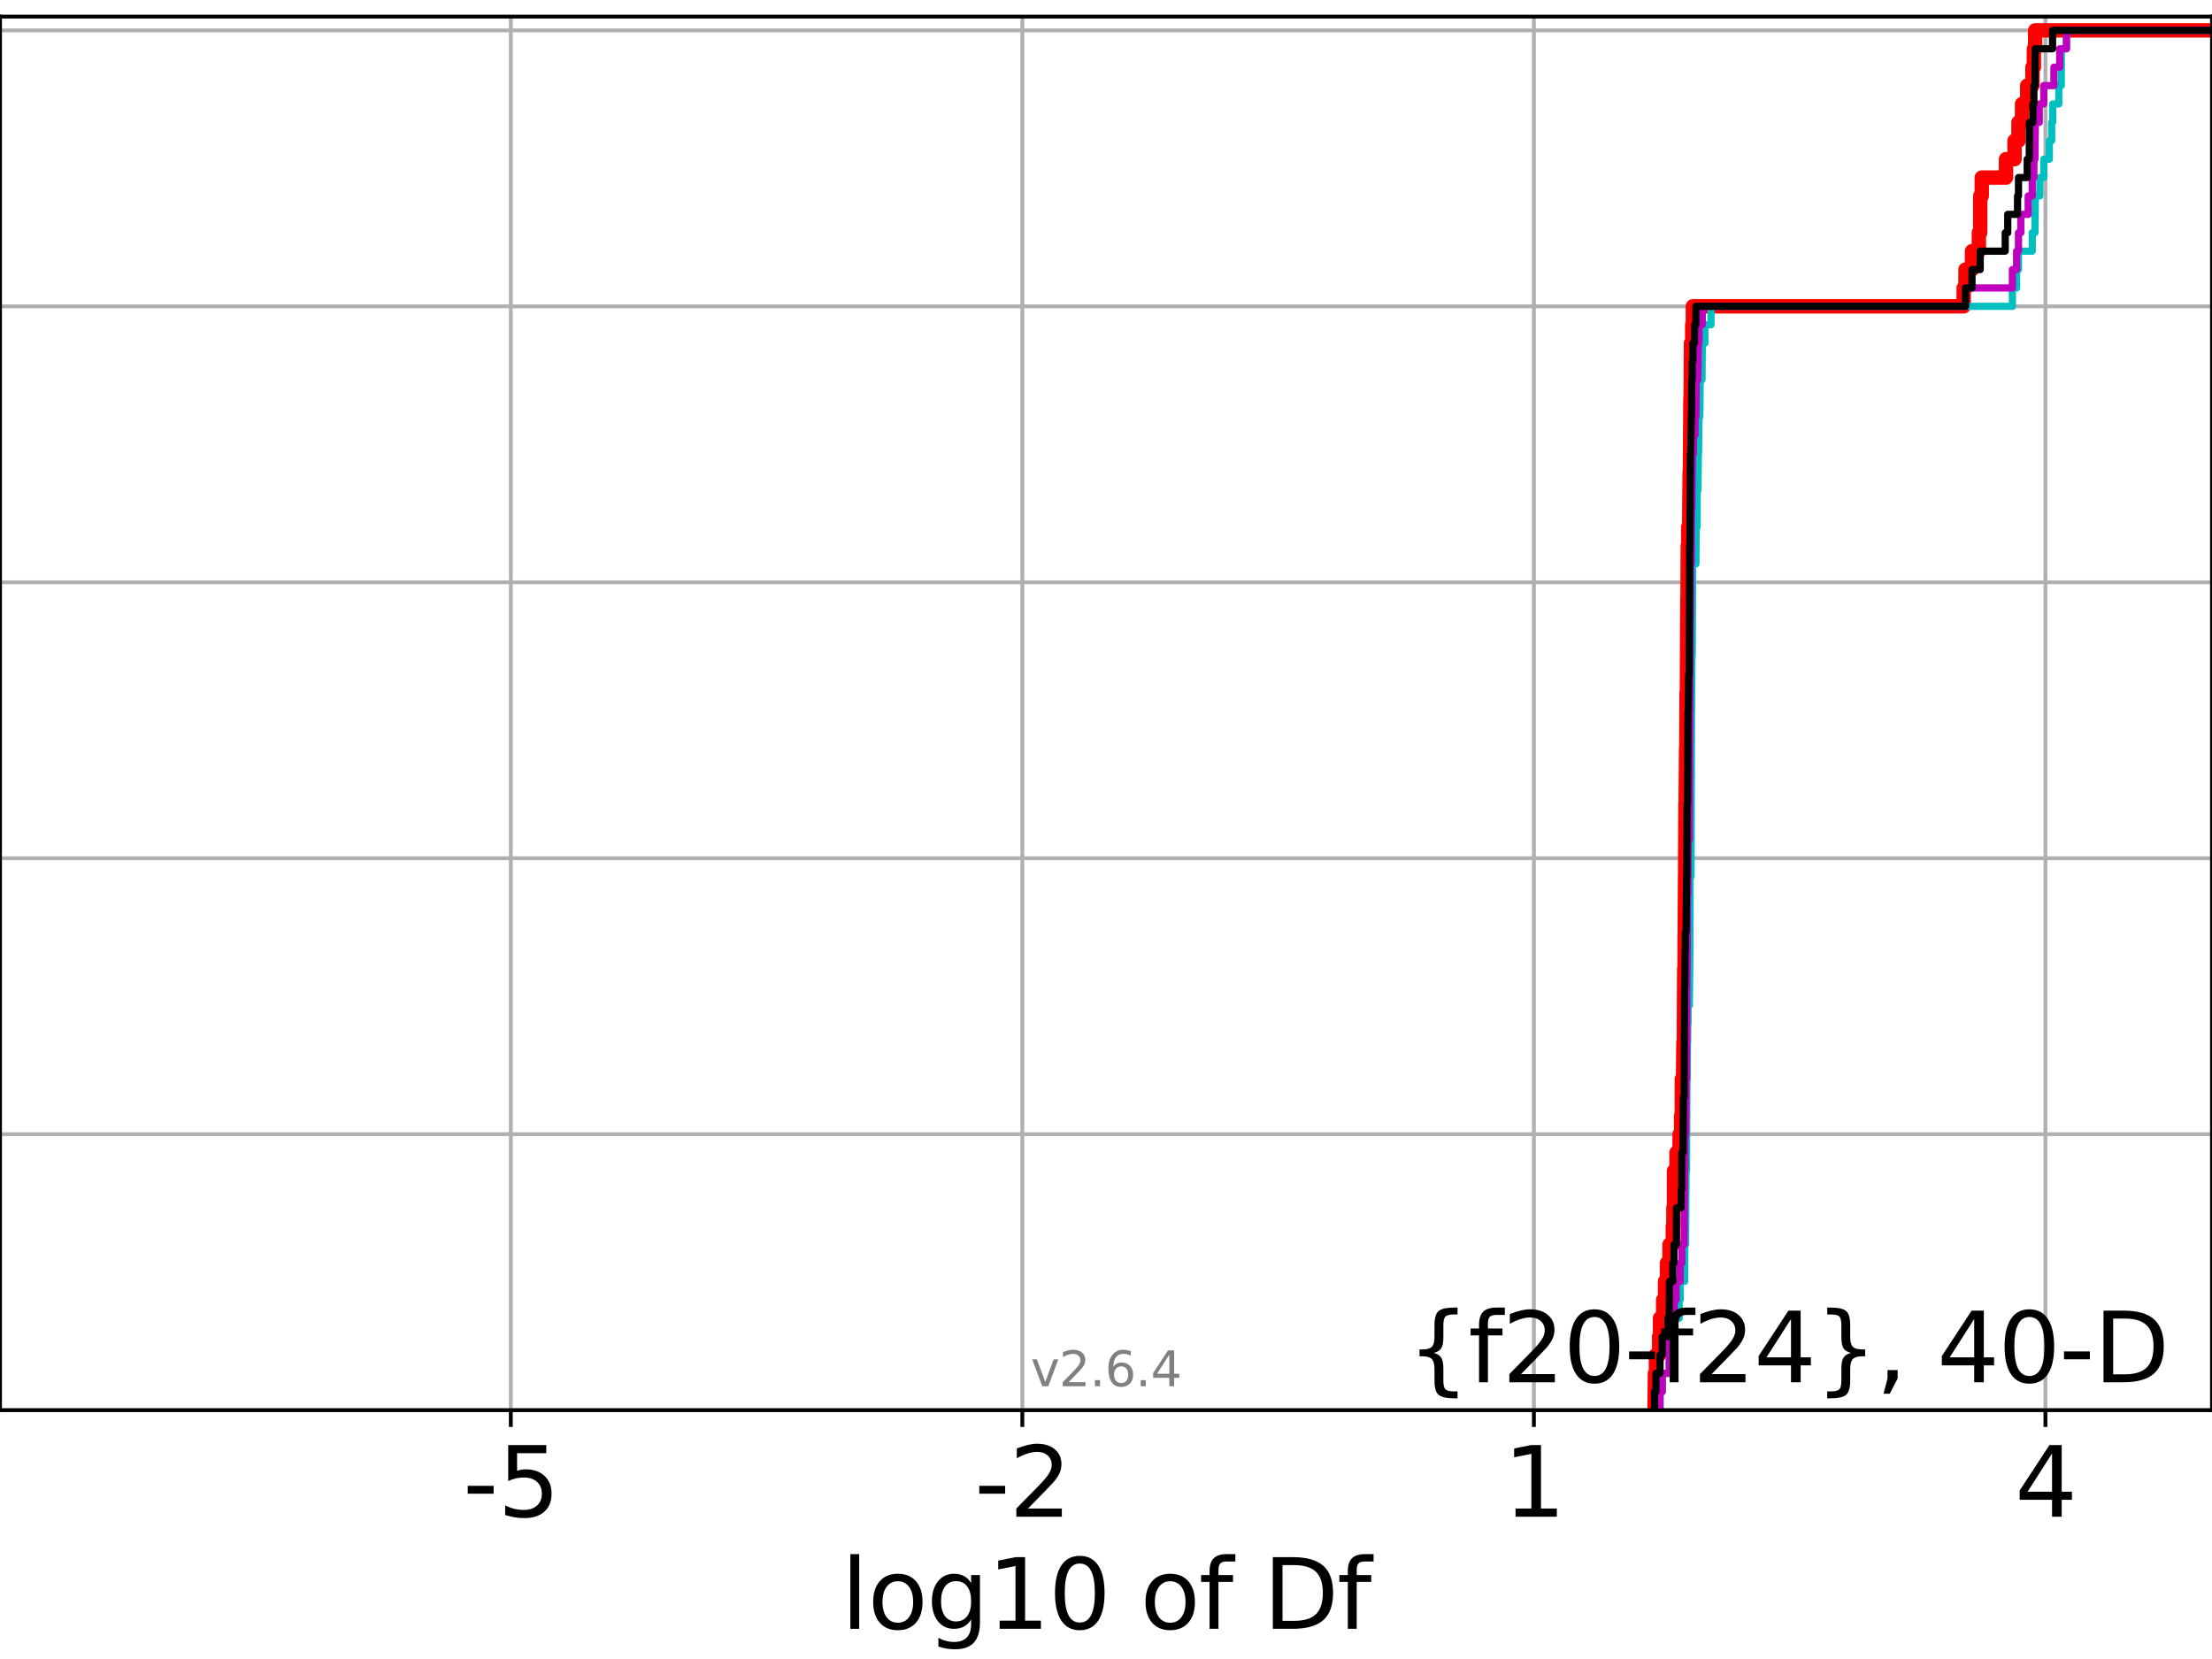<?xml version="1.0" encoding="utf-8" standalone="no"?>
<!DOCTYPE svg PUBLIC "-//W3C//DTD SVG 1.1//EN"
  "http://www.w3.org/Graphics/SVG/1.1/DTD/svg11.dtd">
<svg xmlns:xlink="http://www.w3.org/1999/xlink" width="460.8pt" height="345.6pt" viewBox="0 0 460.8 345.6" xmlns="http://www.w3.org/2000/svg" version="1.1">
 <defs>
  <style type="text/css">*{stroke-linejoin: round; stroke-linecap: butt}</style>
 </defs>
 <g id="figure_1">
  <g id="patch_1">
   <path d="M 0 345.6 
L 460.8 345.6 
L 460.8 0 
L 0 0 
z
" style="fill: #ffffff"/>
  </g>
  <g id="axes_1">
   <g id="patch_2">
    <path d="M 0 293.76 
L 460.8 293.76 
L 460.8 3.456 
L 0 3.456 
z
" style="fill: #ffffff"/>
   </g>
   <g id="matplotlib.axis_1">
    <g id="xtick_1">
     <g id="line2d_1">
      <path d="M 106.41 293.76 
L 106.41 3.456 
" clip-path="url(#p7caec6a020)" style="fill: none; stroke: #b0b0b0; stroke-width: 0.8; stroke-linecap: square"/>
     </g>
     <g id="line2d_2">
      <defs>
       <path id="m714dcb1075" d="M 0 0 
L 0 3.5 
" style="stroke: #000000; stroke-width: 0.8"/>
      </defs>
      <g>
       <use xlink:href="#m714dcb1075" x="106.41" y="293.76" style="stroke: #000000; stroke-width: 0.8"/>
      </g>
     </g>
     <g id="text_1">
      <!-- -5 -->
      <g transform="translate(96.44 315.957) scale(0.2 -0.2)">
       <defs>
        <path id="DejaVuSans-2d" d="M 313 2009 
L 1997 2009 
L 1997 1497 
L 313 1497 
L 313 2009 
z
" transform="scale(0.016)"/>
        <path id="DejaVuSans-35" d="M 691 4666 
L 3169 4666 
L 3169 4134 
L 1269 4134 
L 1269 2991 
Q 1406 3038 1543 3061 
Q 1681 3084 1819 3084 
Q 2600 3084 3056 2656 
Q 3513 2228 3513 1497 
Q 3513 744 3044 326 
Q 2575 -91 1722 -91 
Q 1428 -91 1123 -41 
Q 819 9 494 109 
L 494 744 
Q 775 591 1075 516 
Q 1375 441 1709 441 
Q 2250 441 2565 725 
Q 2881 1009 2881 1497 
Q 2881 1984 2565 2268 
Q 2250 2553 1709 2553 
Q 1456 2553 1204 2497 
Q 953 2441 691 2322 
L 691 4666 
z
" transform="scale(0.016)"/>
       </defs>
       <use xlink:href="#DejaVuSans-2d"/>
       <use xlink:href="#DejaVuSans-35" x="36.084"/>
      </g>
     </g>
    </g>
    <g id="xtick_2">
     <g id="line2d_3">
      <path d="M 212.974 293.76 
L 212.974 3.456 
" clip-path="url(#p7caec6a020)" style="fill: none; stroke: #b0b0b0; stroke-width: 0.8; stroke-linecap: square"/>
     </g>
     <g id="line2d_4">
      <g>
       <use xlink:href="#m714dcb1075" x="212.974" y="293.76" style="stroke: #000000; stroke-width: 0.8"/>
      </g>
     </g>
     <g id="text_2">
      <!-- -2 -->
      <g transform="translate(203.003 315.957) scale(0.2 -0.2)">
       <defs>
        <path id="DejaVuSans-32" d="M 1228 531 
L 3431 531 
L 3431 0 
L 469 0 
L 469 531 
Q 828 903 1448 1529 
Q 2069 2156 2228 2338 
Q 2531 2678 2651 2914 
Q 2772 3150 2772 3378 
Q 2772 3750 2511 3984 
Q 2250 4219 1831 4219 
Q 1534 4219 1204 4116 
Q 875 4013 500 3803 
L 500 4441 
Q 881 4594 1212 4672 
Q 1544 4750 1819 4750 
Q 2544 4750 2975 4387 
Q 3406 4025 3406 3419 
Q 3406 3131 3298 2873 
Q 3191 2616 2906 2266 
Q 2828 2175 2409 1742 
Q 1991 1309 1228 531 
z
" transform="scale(0.016)"/>
       </defs>
       <use xlink:href="#DejaVuSans-2d"/>
       <use xlink:href="#DejaVuSans-32" x="36.084"/>
      </g>
     </g>
    </g>
    <g id="xtick_3">
     <g id="line2d_5">
      <path d="M 319.537 293.76 
L 319.537 3.456 
" clip-path="url(#p7caec6a020)" style="fill: none; stroke: #b0b0b0; stroke-width: 0.8; stroke-linecap: square"/>
     </g>
     <g id="line2d_6">
      <g>
       <use xlink:href="#m714dcb1075" x="319.537" y="293.76" style="stroke: #000000; stroke-width: 0.8"/>
      </g>
     </g>
     <g id="text_3">
      <!-- 1 -->
      <g transform="translate(313.175 315.957) scale(0.2 -0.2)">
       <defs>
        <path id="DejaVuSans-31" d="M 794 531 
L 1825 531 
L 1825 4091 
L 703 3866 
L 703 4441 
L 1819 4666 
L 2450 4666 
L 2450 531 
L 3481 531 
L 3481 0 
L 794 0 
L 794 531 
z
" transform="scale(0.016)"/>
       </defs>
       <use xlink:href="#DejaVuSans-31"/>
      </g>
     </g>
    </g>
    <g id="xtick_4">
     <g id="line2d_7">
      <path d="M 426.101 293.76 
L 426.101 3.456 
" clip-path="url(#p7caec6a020)" style="fill: none; stroke: #b0b0b0; stroke-width: 0.8; stroke-linecap: square"/>
     </g>
     <g id="line2d_8">
      <g>
       <use xlink:href="#m714dcb1075" x="426.101" y="293.76" style="stroke: #000000; stroke-width: 0.8"/>
      </g>
     </g>
     <g id="text_4">
      <!-- 4 -->
      <g transform="translate(419.738 315.957) scale(0.2 -0.2)">
       <defs>
        <path id="DejaVuSans-34" d="M 2419 4116 
L 825 1625 
L 2419 1625 
L 2419 4116 
z
M 2253 4666 
L 3047 4666 
L 3047 1625 
L 3713 1625 
L 3713 1100 
L 3047 1100 
L 3047 0 
L 2419 0 
L 2419 1100 
L 313 1100 
L 313 1709 
L 2253 4666 
z
" transform="scale(0.016)"/>
       </defs>
       <use xlink:href="#DejaVuSans-34"/>
      </g>
     </g>
    </g>
    <g id="text_5">
     <!-- log10 of Df -->
     <g transform="translate(175.214 339.313) scale(0.2 -0.2)">
      <defs>
       <path id="DejaVuSans-6c" d="M 603 4863 
L 1178 4863 
L 1178 0 
L 603 0 
L 603 4863 
z
" transform="scale(0.016)"/>
       <path id="DejaVuSans-6f" d="M 1959 3097 
Q 1497 3097 1228 2736 
Q 959 2375 959 1747 
Q 959 1119 1226 758 
Q 1494 397 1959 397 
Q 2419 397 2687 759 
Q 2956 1122 2956 1747 
Q 2956 2369 2687 2733 
Q 2419 3097 1959 3097 
z
M 1959 3584 
Q 2709 3584 3137 3096 
Q 3566 2609 3566 1747 
Q 3566 888 3137 398 
Q 2709 -91 1959 -91 
Q 1206 -91 779 398 
Q 353 888 353 1747 
Q 353 2609 779 3096 
Q 1206 3584 1959 3584 
z
" transform="scale(0.016)"/>
       <path id="DejaVuSans-67" d="M 2906 1791 
Q 2906 2416 2648 2759 
Q 2391 3103 1925 3103 
Q 1463 3103 1205 2759 
Q 947 2416 947 1791 
Q 947 1169 1205 825 
Q 1463 481 1925 481 
Q 2391 481 2648 825 
Q 2906 1169 2906 1791 
z
M 3481 434 
Q 3481 -459 3084 -895 
Q 2688 -1331 1869 -1331 
Q 1566 -1331 1297 -1286 
Q 1028 -1241 775 -1147 
L 775 -588 
Q 1028 -725 1275 -790 
Q 1522 -856 1778 -856 
Q 2344 -856 2625 -561 
Q 2906 -266 2906 331 
L 2906 616 
Q 2728 306 2450 153 
Q 2172 0 1784 0 
Q 1141 0 747 490 
Q 353 981 353 1791 
Q 353 2603 747 3093 
Q 1141 3584 1784 3584 
Q 2172 3584 2450 3431 
Q 2728 3278 2906 2969 
L 2906 3500 
L 3481 3500 
L 3481 434 
z
" transform="scale(0.016)"/>
       <path id="DejaVuSans-30" d="M 2034 4250 
Q 1547 4250 1301 3770 
Q 1056 3291 1056 2328 
Q 1056 1369 1301 889 
Q 1547 409 2034 409 
Q 2525 409 2770 889 
Q 3016 1369 3016 2328 
Q 3016 3291 2770 3770 
Q 2525 4250 2034 4250 
z
M 2034 4750 
Q 2819 4750 3233 4129 
Q 3647 3509 3647 2328 
Q 3647 1150 3233 529 
Q 2819 -91 2034 -91 
Q 1250 -91 836 529 
Q 422 1150 422 2328 
Q 422 3509 836 4129 
Q 1250 4750 2034 4750 
z
" transform="scale(0.016)"/>
       <path id="DejaVuSans-20" transform="scale(0.016)"/>
       <path id="DejaVuSans-66" d="M 2375 4863 
L 2375 4384 
L 1825 4384 
Q 1516 4384 1395 4259 
Q 1275 4134 1275 3809 
L 1275 3500 
L 2222 3500 
L 2222 3053 
L 1275 3053 
L 1275 0 
L 697 0 
L 697 3053 
L 147 3053 
L 147 3500 
L 697 3500 
L 697 3744 
Q 697 4328 969 4595 
Q 1241 4863 1831 4863 
L 2375 4863 
z
" transform="scale(0.016)"/>
       <path id="DejaVuSans-44" d="M 1259 4147 
L 1259 519 
L 2022 519 
Q 2988 519 3436 956 
Q 3884 1394 3884 2338 
Q 3884 3275 3436 3711 
Q 2988 4147 2022 4147 
L 1259 4147 
z
M 628 4666 
L 1925 4666 
Q 3281 4666 3915 4102 
Q 4550 3538 4550 2338 
Q 4550 1131 3912 565 
Q 3275 0 1925 0 
L 628 0 
L 628 4666 
z
" transform="scale(0.016)"/>
      </defs>
      <use xlink:href="#DejaVuSans-6c"/>
      <use xlink:href="#DejaVuSans-6f" x="27.783"/>
      <use xlink:href="#DejaVuSans-67" x="88.965"/>
      <use xlink:href="#DejaVuSans-31" x="152.441"/>
      <use xlink:href="#DejaVuSans-30" x="216.064"/>
      <use xlink:href="#DejaVuSans-20" x="279.688"/>
      <use xlink:href="#DejaVuSans-6f" x="311.475"/>
      <use xlink:href="#DejaVuSans-66" x="372.656"/>
      <use xlink:href="#DejaVuSans-20" x="407.861"/>
      <use xlink:href="#DejaVuSans-44" x="439.648"/>
      <use xlink:href="#DejaVuSans-66" x="516.65"/>
     </g>
    </g>
   </g>
   <g id="matplotlib.axis_2">
    <g id="ytick_1">
     <g id="line2d_9">
      <path d="M 0 293.76 
L 460.8 293.76 
" clip-path="url(#p7caec6a020)" style="fill: none; stroke: #b0b0b0; stroke-width: 0.8; stroke-linecap: square"/>
     </g>
     <g id="line2d_10">
      <defs>
       <path id="m80af69ebe3" d="M 0 0 
L -3.5 0 
" style="stroke: #000000; stroke-width: 0.8"/>
      </defs>
      <g>
       <use xlink:href="#m80af69ebe3" x="0" y="293.76" style="stroke: #000000; stroke-width: 0.8"/>
      </g>
     </g>
    </g>
    <g id="ytick_2">
     <g id="line2d_11">
      <path d="M 0 236.274 
L 460.8 236.274 
" clip-path="url(#p7caec6a020)" style="fill: none; stroke: #b0b0b0; stroke-width: 0.8; stroke-linecap: square"/>
     </g>
     <g id="line2d_12">
      <g>
       <use xlink:href="#m80af69ebe3" x="0" y="236.274" style="stroke: #000000; stroke-width: 0.8"/>
      </g>
     </g>
    </g>
    <g id="ytick_3">
     <g id="line2d_13">
      <path d="M 0 178.788 
L 460.8 178.788 
" clip-path="url(#p7caec6a020)" style="fill: none; stroke: #b0b0b0; stroke-width: 0.8; stroke-linecap: square"/>
     </g>
     <g id="line2d_14">
      <g>
       <use xlink:href="#m80af69ebe3" x="0" y="178.788" style="stroke: #000000; stroke-width: 0.8"/>
      </g>
     </g>
    </g>
    <g id="ytick_4">
     <g id="line2d_15">
      <path d="M 0 121.302 
L 460.8 121.302 
" clip-path="url(#p7caec6a020)" style="fill: none; stroke: #b0b0b0; stroke-width: 0.8; stroke-linecap: square"/>
     </g>
     <g id="line2d_16">
      <g>
       <use xlink:href="#m80af69ebe3" x="0" y="121.302" style="stroke: #000000; stroke-width: 0.8"/>
      </g>
     </g>
    </g>
    <g id="ytick_5">
     <g id="line2d_17">
      <path d="M 0 63.816 
L 460.8 63.816 
" clip-path="url(#p7caec6a020)" style="fill: none; stroke: #b0b0b0; stroke-width: 0.8; stroke-linecap: square"/>
     </g>
     <g id="line2d_18">
      <g>
       <use xlink:href="#m80af69ebe3" x="0" y="63.816" style="stroke: #000000; stroke-width: 0.8"/>
      </g>
     </g>
    </g>
    <g id="ytick_6">
     <g id="line2d_19">
      <path d="M 0 6.33 
L 460.8 6.33 
" clip-path="url(#p7caec6a020)" style="fill: none; stroke: #b0b0b0; stroke-width: 0.8; stroke-linecap: square"/>
     </g>
     <g id="line2d_20">
      <g>
       <use xlink:href="#m80af69ebe3" x="0" y="6.33" style="stroke: #000000; stroke-width: 0.8"/>
      </g>
     </g>
    </g>
   </g>
   <g id="line2d_21">
    <path d="M 344.673 293.76 
L 344.75 286.095 
L 344.96 286.095 
L 344.96 282.263 
L 345.631 282.263 
L 345.631 278.43 
L 345.815 278.43 
L 345.815 274.598 
L 346.464 274.598 
L 346.464 270.766 
L 346.858 270.766 
L 346.858 266.933 
L 347.261 266.933 
L 347.261 263.101 
L 347.787 263.101 
L 347.787 259.268 
L 348.478 259.268 
L 348.478 255.436 
L 348.599 255.436 
L 348.599 251.604 
L 348.715 251.604 
L 348.717 243.939 
L 349.248 243.939 
L 349.248 240.106 
L 349.894 240.106 
L 349.894 236.274 
L 350.21 236.274 
L 350.21 232.442 
L 350.347 232.442 
L 350.351 224.777 
L 350.614 224.777 
L 350.688 217.112 
L 350.773 217.112 
L 350.849 201.782 
L 350.918 201.782 
L 351.026 182.621 
L 351.039 182.621 
L 351.116 167.291 
L 351.154 167.291 
L 351.244 155.794 
L 351.289 155.794 
L 351.342 144.297 
L 351.409 144.297 
L 351.514 125.135 
L 351.537 125.135 
L 351.597 113.637 
L 351.688 113.637 
L 351.688 109.805 
L 351.881 109.805 
L 351.983 98.308 
L 352.041 98.308 
L 352.146 82.978 
L 352.199 82.978 
L 352.263 71.481 
L 352.52 71.481 
L 352.52 67.649 
L 352.657 67.649 
L 352.657 63.816 
L 409.073 63.816 
L 409.073 59.984 
L 409.446 59.984 
L 409.446 56.151 
L 410.804 56.151 
L 410.804 52.319 
L 412.233 52.319 
L 412.233 48.487 
L 412.504 48.487 
L 412.517 40.822 
L 412.839 40.822 
L 412.839 36.989 
L 417.888 36.989 
L 417.888 33.157 
L 419.67 33.157 
L 419.67 29.325 
L 420.489 29.325 
L 420.489 25.492 
L 421.228 25.492 
L 421.228 21.66 
L 422.303 21.66 
L 422.303 17.827 
L 423.399 17.827 
L 423.399 13.995 
L 423.701 13.995 
L 423.701 10.163 
L 423.961 10.163 
L 423.961 6.33 
L 423.961 6.33 
L 460.8 6.33 
L 460.8 6.33 
" clip-path="url(#p7caec6a020)" style="fill: none; stroke: #ff0000; stroke-width: 3; stroke-linecap: square"/>
   </g>
   <g id="line2d_22">
    <path d="M 345.815 293.76 
L 345.815 289.928 
L 346.282 289.928 
L 346.282 286.095 
L 347.73 286.095 
L 347.73 282.263 
L 348.717 282.263 
L 348.767 274.598 
L 349.798 274.598 
L 349.798 270.766 
L 350.018 270.766 
L 350.018 266.933 
L 350.932 266.933 
L 350.981 259.268 
L 351.139 259.268 
L 351.244 243.939 
L 351.334 243.939 
L 351.425 224.777 
L 351.481 224.777 
L 351.537 213.28 
L 351.638 213.28 
L 351.638 209.447 
L 351.931 209.447 
L 352.041 197.95 
L 352.045 197.95 
L 352.088 182.621 
L 352.268 182.621 
L 352.379 148.129 
L 352.411 148.129 
L 352.469 136.632 
L 352.527 136.632 
L 352.611 117.47 
L 353.294 117.47 
L 353.349 109.805 
L 353.54 109.805 
L 353.561 102.14 
L 353.702 102.14 
L 353.798 94.475 
L 353.837 94.475 
L 353.936 86.811 
L 354.099 86.811 
L 354.187 79.146 
L 354.565 79.146 
L 354.62 71.481 
L 355.16 71.481 
L 355.16 67.649 
L 356.437 67.649 
L 356.437 63.816 
L 419.217 63.816 
L 419.217 59.984 
L 420.092 59.984 
L 420.092 56.151 
L 420.489 56.151 
L 420.489 52.319 
L 423.359 52.319 
L 423.359 48.487 
L 423.925 48.487 
L 423.998 40.822 
L 424.929 40.822 
L 424.929 36.989 
L 425.755 36.989 
L 425.755 33.157 
L 426.915 33.157 
L 426.915 29.325 
L 427.398 29.325 
L 427.398 25.492 
L 427.615 25.492 
L 427.615 21.66 
L 428.882 21.66 
L 428.882 17.827 
L 429.402 17.827 
L 429.416 10.163 
L 430.483 10.163 
L 430.483 6.33 
L 430.483 6.33 
L 460.8 6.33 
L 460.8 6.33 
" clip-path="url(#p7caec6a020)" style="fill: none; stroke: #00bfbf; stroke-width: 1.5; stroke-linecap: square"/>
   </g>
   <g id="line2d_23">
    <path d="M 345.815 293.76 
L 345.815 289.928 
L 346.282 289.928 
L 346.282 286.095 
L 347.73 286.095 
L 347.787 278.43 
L 348.717 278.43 
L 348.767 270.766 
L 349.174 270.766 
L 349.174 266.933 
L 350.018 266.933 
L 350.018 263.101 
L 350.351 263.101 
L 350.351 259.268 
L 350.829 259.268 
L 350.932 243.939 
L 350.981 243.939 
L 351.039 236.274 
L 351.17 236.274 
L 351.244 224.777 
L 351.334 224.777 
L 351.425 201.782 
L 351.452 201.782 
L 351.537 186.453 
L 351.605 186.453 
L 351.686 174.956 
L 351.893 174.956 
L 351.983 151.961 
L 352.008 151.961 
L 352.106 128.967 
L 352.149 128.967 
L 352.161 117.47 
L 352.311 117.47 
L 352.369 105.973 
L 352.45 105.973 
L 352.556 94.475 
L 352.778 94.475 
L 352.778 90.643 
L 353.106 90.643 
L 353.106 86.811 
L 353.294 86.811 
L 353.368 79.146 
L 353.694 79.146 
L 353.798 71.481 
L 353.936 71.481 
L 353.936 67.649 
L 354.613 67.649 
L 354.613 63.816 
L 409.446 63.816 
L 409.446 59.984 
L 419.217 59.984 
L 419.217 56.151 
L 420.092 56.151 
L 420.092 52.319 
L 420.489 52.319 
L 420.489 48.487 
L 420.98 48.487 
L 420.98 44.654 
L 422.508 44.654 
L 422.508 40.822 
L 423.359 40.822 
L 423.359 36.989 
L 423.701 36.989 
L 423.701 33.157 
L 423.925 33.157 
L 423.998 25.492 
L 424.82 25.492 
L 424.82 21.66 
L 425.755 21.66 
L 425.755 17.827 
L 427.868 17.827 
L 427.868 13.995 
L 429.07 13.995 
L 429.07 10.163 
L 430.483 10.163 
L 430.483 6.33 
L 430.483 6.33 
L 460.8 6.33 
L 460.8 6.33 
" clip-path="url(#p7caec6a020)" style="fill: none; stroke: #bf00bf; stroke-width: 1.5; stroke-linecap: square"/>
   </g>
   <g id="line2d_24">
    <path d="M 344.673 293.76 
L 344.673 289.928 
L 344.96 289.928 
L 344.96 286.095 
L 345.815 286.095 
L 345.815 282.263 
L 346.282 282.263 
L 346.282 278.43 
L 347.462 278.43 
L 347.462 274.598 
L 347.73 274.598 
L 347.787 266.933 
L 348.478 266.933 
L 348.478 263.101 
L 348.717 263.101 
L 348.717 259.268 
L 349.217 259.268 
L 349.248 251.604 
L 350.21 251.604 
L 350.21 247.771 
L 350.347 247.771 
L 350.351 240.106 
L 350.614 240.106 
L 350.688 228.609 
L 350.829 228.609 
L 350.932 205.615 
L 350.981 205.615 
L 351.039 197.95 
L 351.104 197.95 
L 351.104 194.118 
L 351.244 194.118 
L 351.345 182.621 
L 351.409 182.621 
L 351.452 167.291 
L 351.537 167.291 
L 351.64 148.129 
L 351.688 148.129 
L 351.792 140.464 
L 351.878 140.464 
L 351.976 113.637 
L 352.041 113.637 
L 352.149 94.475 
L 352.208 94.475 
L 352.317 86.811 
L 352.361 86.811 
L 352.414 79.146 
L 352.521 79.146 
L 352.521 75.313 
L 352.657 75.313 
L 352.657 71.481 
L 352.997 71.481 
L 352.997 67.649 
L 353.289 67.649 
L 353.289 63.816 
L 409.446 63.816 
L 409.446 59.984 
L 410.804 59.984 
L 410.804 56.151 
L 412.517 56.151 
L 412.517 52.319 
L 417.724 52.319 
L 417.724 48.487 
L 418.248 48.487 
L 418.248 44.654 
L 420.291 44.654 
L 420.291 40.822 
L 420.489 40.822 
L 420.489 36.989 
L 422.303 36.989 
L 422.303 33.157 
L 422.734 33.157 
L 422.757 25.492 
L 423.485 25.492 
L 423.485 21.66 
L 423.701 21.66 
L 423.701 17.827 
L 423.925 17.827 
L 423.961 10.163 
L 427.586 10.163 
L 427.586 6.33 
L 427.586 6.33 
L 460.8 6.33 
L 460.8 6.33 
" clip-path="url(#p7caec6a020)" style="fill: none; stroke: #000000; stroke-width: 1.5; stroke-linecap: square"/>
   </g>
   <g id="patch_3">
    <path d="M 0 293.76 
L 0 3.456 
" style="fill: none; stroke: #000000; stroke-width: 0.8; stroke-linejoin: miter; stroke-linecap: square"/>
   </g>
   <g id="patch_4">
    <path d="M 460.8 293.76 
L 460.8 3.456 
" style="fill: none; stroke: #000000; stroke-width: 0.8; stroke-linejoin: miter; stroke-linecap: square"/>
   </g>
   <g id="patch_5">
    <path d="M 0 293.76 
L 460.8 293.76 
" style="fill: none; stroke: #000000; stroke-width: 0.8; stroke-linejoin: miter; stroke-linecap: square"/>
   </g>
   <g id="patch_6">
    <path d="M 0 3.456 
L 460.8 3.456 
" style="fill: none; stroke: #000000; stroke-width: 0.8; stroke-linejoin: miter; stroke-linecap: square"/>
   </g>
   <g id="text_6">
    <!-- {f20-f24}, 40-D -->
    <g transform="translate(293.159 287.954) scale(0.2 -0.2)">
     <defs>
      <path id="DejaVuSans-7b" d="M 3272 -594 
L 3272 -1044 
L 3078 -1044 
Q 2300 -1044 2036 -812 
Q 1772 -581 1772 109 
L 1772 856 
Q 1772 1328 1603 1509 
Q 1434 1691 991 1691 
L 800 1691 
L 800 2138 
L 991 2138 
Q 1438 2138 1605 2317 
Q 1772 2497 1772 2963 
L 1772 3713 
Q 1772 4403 2036 4633 
Q 2300 4863 3078 4863 
L 3272 4863 
L 3272 4416 
L 3059 4416 
Q 2619 4416 2484 4278 
Q 2350 4141 2350 3700 
L 2350 2925 
Q 2350 2434 2208 2212 
Q 2066 1991 1722 1913 
Q 2069 1828 2209 1606 
Q 2350 1384 2350 897 
L 2350 122 
Q 2350 -319 2484 -456 
Q 2619 -594 3059 -594 
L 3272 -594 
z
" transform="scale(0.016)"/>
      <path id="DejaVuSans-7d" d="M 800 -594 
L 1019 -594 
Q 1456 -594 1589 -459 
Q 1722 -325 1722 122 
L 1722 897 
Q 1722 1384 1862 1606 
Q 2003 1828 2350 1913 
Q 2003 1991 1862 2212 
Q 1722 2434 1722 2925 
L 1722 3700 
Q 1722 4144 1589 4280 
Q 1456 4416 1019 4416 
L 800 4416 
L 800 4863 
L 997 4863 
Q 1775 4863 2036 4633 
Q 2297 4403 2297 3713 
L 2297 2963 
Q 2297 2497 2465 2317 
Q 2634 2138 3078 2138 
L 3272 2138 
L 3272 1691 
L 3078 1691 
Q 2634 1691 2465 1509 
Q 2297 1328 2297 856 
L 2297 109 
Q 2297 -581 2036 -812 
Q 1775 -1044 997 -1044 
L 800 -1044 
L 800 -594 
z
" transform="scale(0.016)"/>
      <path id="DejaVuSans-2c" d="M 750 794 
L 1409 794 
L 1409 256 
L 897 -744 
L 494 -744 
L 750 256 
L 750 794 
z
" transform="scale(0.016)"/>
     </defs>
     <use xlink:href="#DejaVuSans-7b"/>
     <use xlink:href="#DejaVuSans-66" x="63.623"/>
     <use xlink:href="#DejaVuSans-32" x="98.828"/>
     <use xlink:href="#DejaVuSans-30" x="162.451"/>
     <use xlink:href="#DejaVuSans-2d" x="226.074"/>
     <use xlink:href="#DejaVuSans-66" x="262.158"/>
     <use xlink:href="#DejaVuSans-32" x="297.363"/>
     <use xlink:href="#DejaVuSans-34" x="360.986"/>
     <use xlink:href="#DejaVuSans-7d" x="424.609"/>
     <use xlink:href="#DejaVuSans-2c" x="488.232"/>
     <use xlink:href="#DejaVuSans-20" x="520.02"/>
     <use xlink:href="#DejaVuSans-34" x="551.807"/>
     <use xlink:href="#DejaVuSans-30" x="615.43"/>
     <use xlink:href="#DejaVuSans-2d" x="679.053"/>
     <use xlink:href="#DejaVuSans-44" x="715.137"/>
    </g>
   </g>
   <g id="text_7">
    <!-- v2.6.4 -->
    <g style="fill: #808080" transform="translate(214.719 288.777) scale(0.1 -0.1)">
     <defs>
      <path id="DejaVuSans-76" d="M 191 3500 
L 800 3500 
L 1894 563 
L 2988 3500 
L 3597 3500 
L 2284 0 
L 1503 0 
L 191 3500 
z
" transform="scale(0.016)"/>
      <path id="DejaVuSans-2e" d="M 684 794 
L 1344 794 
L 1344 0 
L 684 0 
L 684 794 
z
" transform="scale(0.016)"/>
      <path id="DejaVuSans-36" d="M 2113 2584 
Q 1688 2584 1439 2293 
Q 1191 2003 1191 1497 
Q 1191 994 1439 701 
Q 1688 409 2113 409 
Q 2538 409 2786 701 
Q 3034 994 3034 1497 
Q 3034 2003 2786 2293 
Q 2538 2584 2113 2584 
z
M 3366 4563 
L 3366 3988 
Q 3128 4100 2886 4159 
Q 2644 4219 2406 4219 
Q 1781 4219 1451 3797 
Q 1122 3375 1075 2522 
Q 1259 2794 1537 2939 
Q 1816 3084 2150 3084 
Q 2853 3084 3261 2657 
Q 3669 2231 3669 1497 
Q 3669 778 3244 343 
Q 2819 -91 2113 -91 
Q 1303 -91 875 529 
Q 447 1150 447 2328 
Q 447 3434 972 4092 
Q 1497 4750 2381 4750 
Q 2619 4750 2861 4703 
Q 3103 4656 3366 4563 
z
" transform="scale(0.016)"/>
     </defs>
     <use xlink:href="#DejaVuSans-76"/>
     <use xlink:href="#DejaVuSans-32" x="59.18"/>
     <use xlink:href="#DejaVuSans-2e" x="122.803"/>
     <use xlink:href="#DejaVuSans-36" x="154.59"/>
     <use xlink:href="#DejaVuSans-2e" x="218.213"/>
     <use xlink:href="#DejaVuSans-34" x="250"/>
    </g>
   </g>
  </g>
 </g>
 <defs>
  <clipPath id="p7caec6a020">
   <rect x="0" y="3.456" width="460.8" height="290.304"/>
  </clipPath>
 </defs>
</svg>
